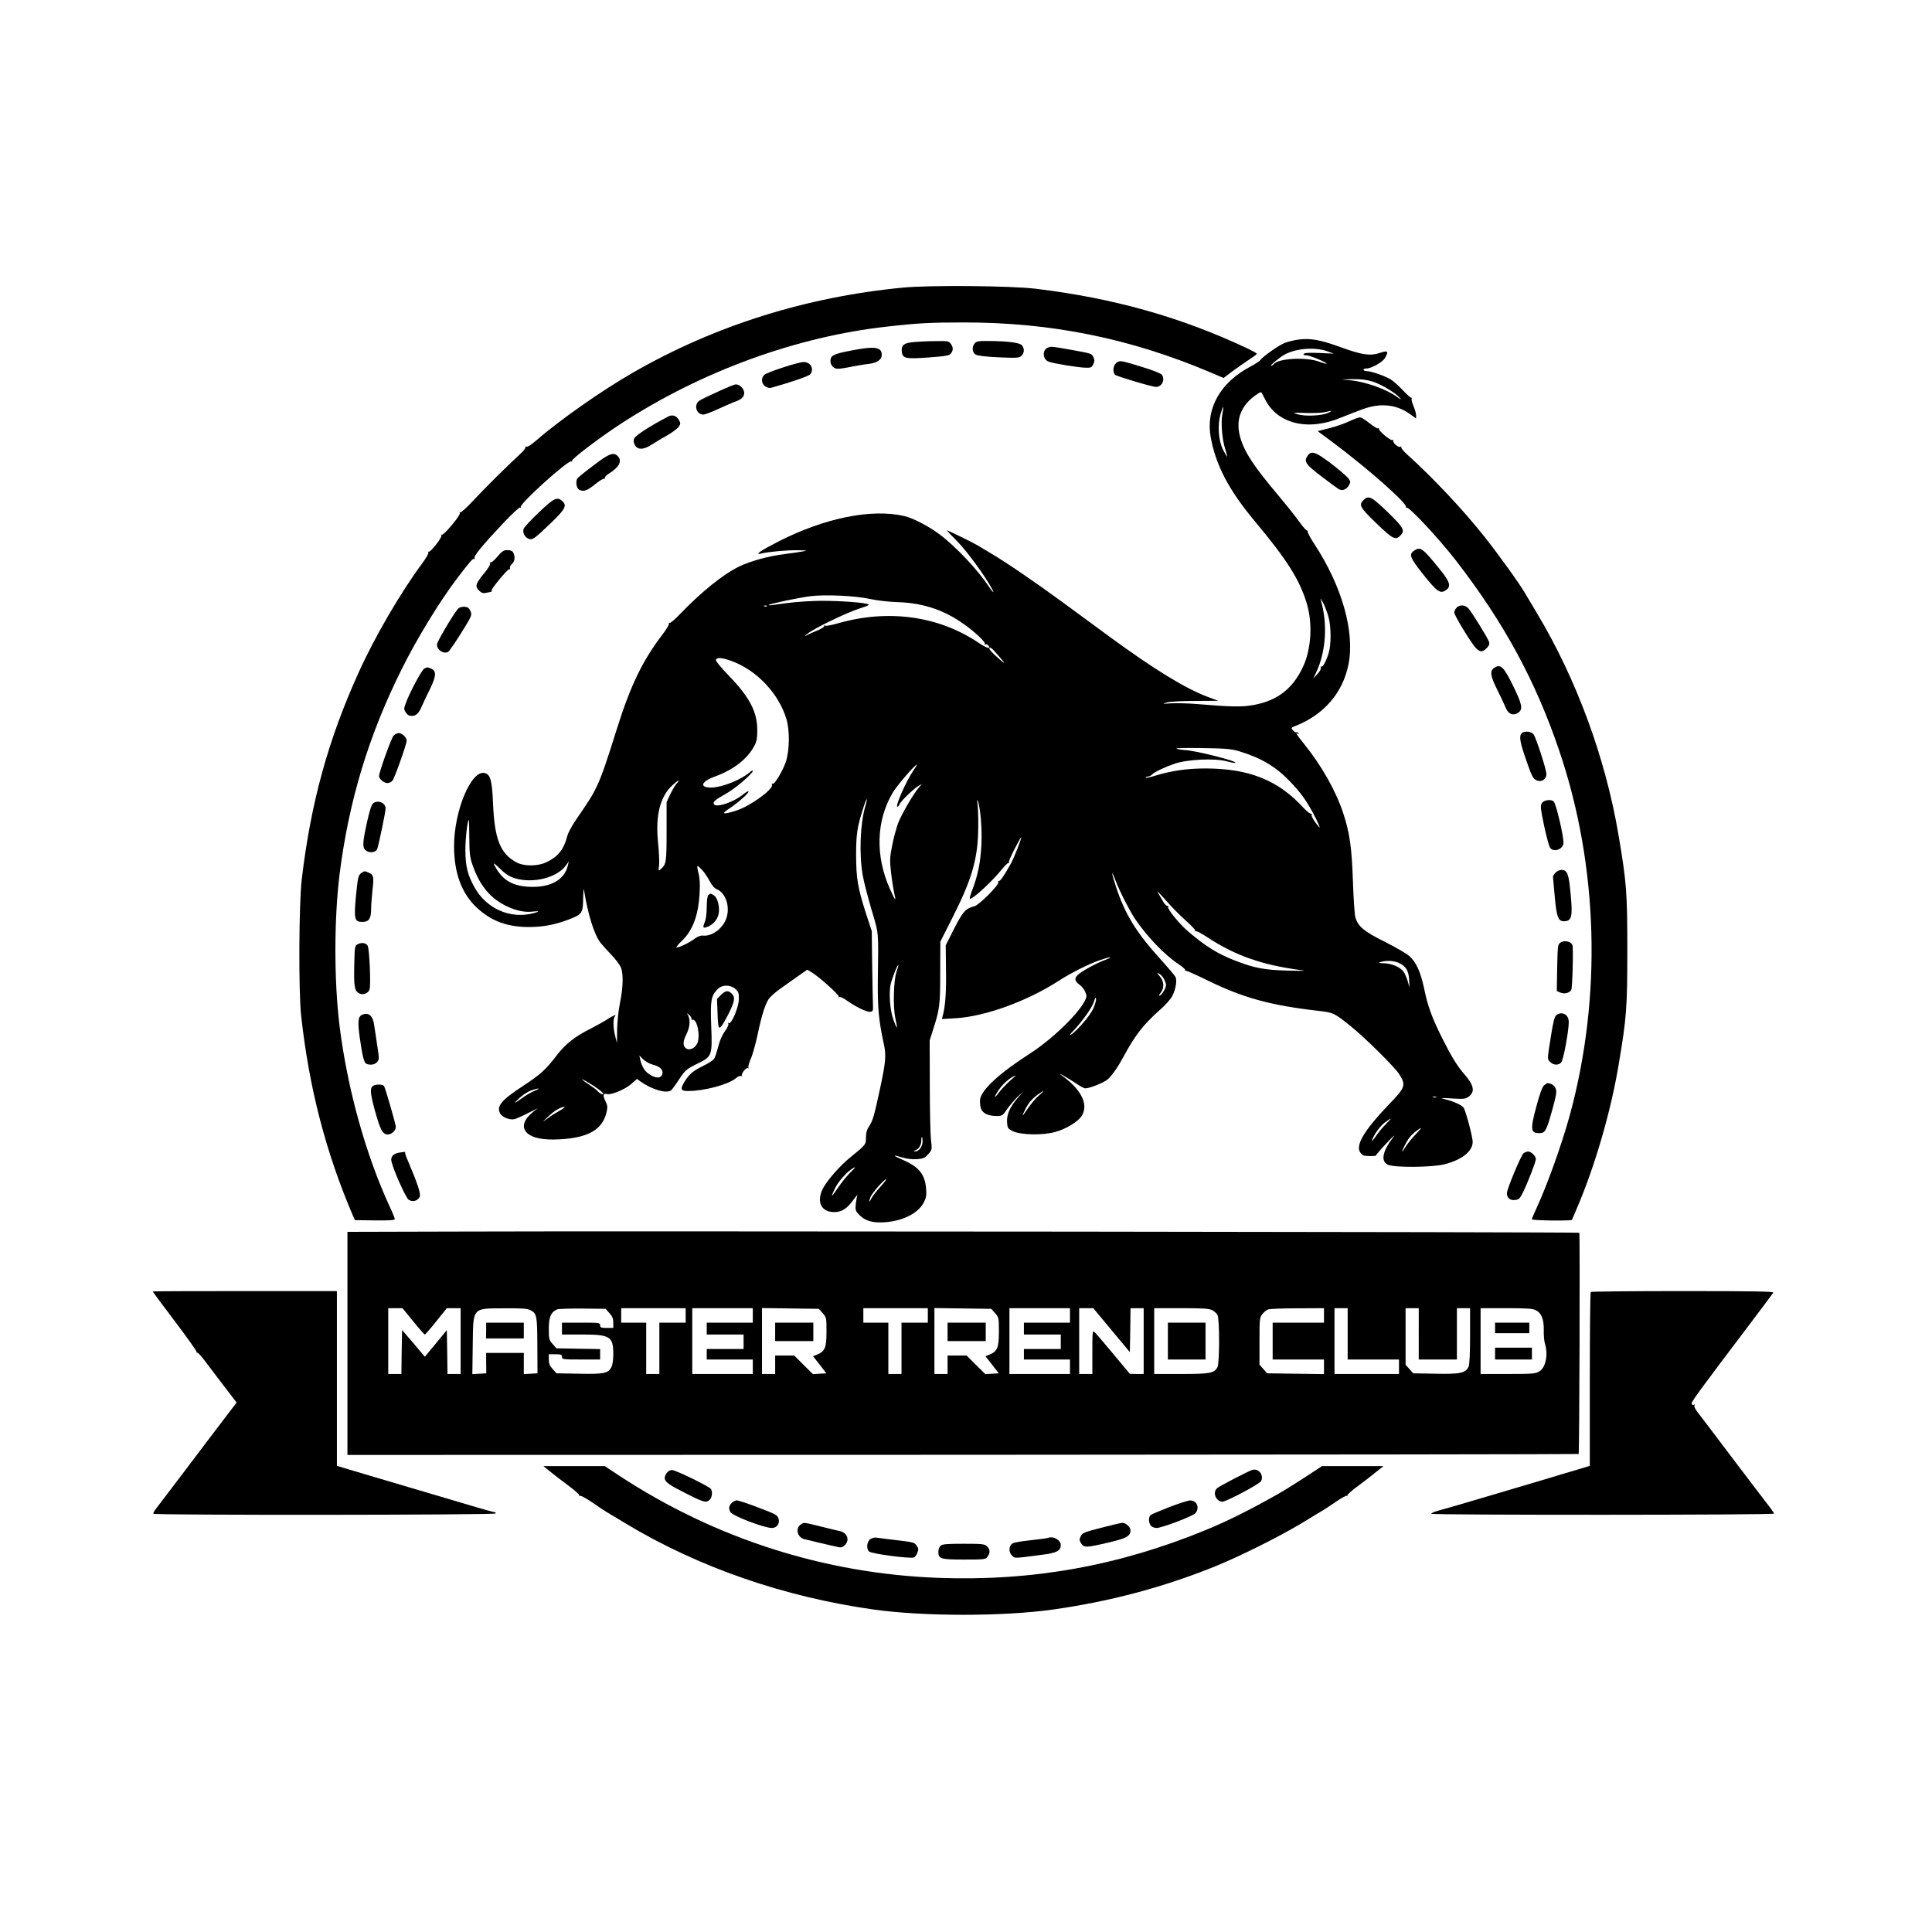 <?xml version="1.0" standalone="no"?>
<!DOCTYPE svg PUBLIC "-//W3C//DTD SVG 20010904//EN"
 "http://www.w3.org/TR/2001/REC-SVG-20010904/DTD/svg10.dtd">
<svg version="1.0" xmlns="http://www.w3.org/2000/svg"
 width="1468pt" height="1468pt" viewBox="0 0 1468 1468"
 preserveAspectRatio="xMidYMid meet">
<g transform="translate(0,1468) scale(0.1,-0.1)"
fill="#000000" stroke="none">
<path d="M6865 12495 c-737 -70 -1435 -289 -2055 -646 -237 -136 -557 -360
-742 -521 -34 -29 -62 -47 -69 -42 -7 4 -9 3 -6 -3 4 -6 -17 -32 -46 -58 -105
-97 -252 -243 -345 -342 -52 -56 -99 -100 -105 -96 -6 3 -7 1 -3 -5 9 -15
-124 -173 -137 -165 -6 3 -7 1 -3 -5 8 -13 -82 -129 -96 -124 -5 1 -7 -2 -3
-7 3 -6 -18 -43 -48 -83 -164 -222 -362 -561 -482 -828 -231 -510 -363 -988
-432 -1570 -22 -186 -25 -849 -5 -1035 60 -551 188 -1042 394 -1523 l15 -33
151 -2 c109 -1 152 1 152 10 0 6 -17 49 -39 95 -182 394 -321 894 -381 1373
-42 342 -42 808 0 1150 70 557 220 1054 471 1558 114 230 292 522 422 692 101
132 120 154 130 148 6 -3 7 -1 3 6 -9 14 56 94 216 264 67 71 124 124 130 121
6 -4 8 -2 5 3 -14 22 362 361 384 347 7 -4 9 -3 5 4 -7 12 207 175 374 284
614 399 1334 661 2025 737 230 26 328 31 573 31 670 1 1270 -121 1883 -381
l96 -41 69 52 c38 28 95 68 126 88 32 21 58 40 58 44 0 4 -35 23 -77 43 -502
236 -1014 380 -1603 451 -190 23 -801 28 -1005 9z"/>
<path d="M9861 12099 c-29 -4 -73 -15 -98 -24 -46 -18 -171 -106 -186 -131 -4
-7 -38 -29 -75 -49 -229 -120 -341 -318 -303 -535 38 -213 138 -404 335 -640
244 -292 339 -441 395 -624 46 -151 35 -348 -28 -482 -78 -167 -193 -256 -371
-290 -89 -17 -168 -16 -430 6 -69 6 -159 8 -200 6 -69 -5 -72 -4 -35 6 23 7
114 12 216 12 l176 1 -83 31 c-168 63 -407 210 -735 450 -97 71 -266 195 -376
276 -205 150 -418 295 -533 363 -36 21 -81 48 -100 60 -35 21 -226 115 -235
115 -3 0 33 -38 79 -84 72 -72 216 -269 265 -363 19 -37 6 -26 -24 18 -83 126
-251 305 -375 398 -84 63 -203 125 -270 140 -247 57 -601 -14 -950 -191 -141
-72 -192 -107 -136 -94 58 14 192 26 276 25 75 -1 80 -2 40 -9 -25 -5 -87 -14
-138 -20 -123 -16 -254 -51 -344 -94 -120 -57 -290 -194 -452 -363 -38 -40
-73 -70 -79 -66 -6 3 -7 1 -4 -4 4 -6 -17 -42 -46 -80 -153 -199 -245 -389
-347 -713 -85 -271 -119 -369 -155 -444 -32 -68 -50 -97 -165 -265 -27 -40
-55 -92 -60 -115 -26 -100 -68 -154 -157 -197 -65 -32 -170 -33 -228 -2 -124
66 -168 177 -179 452 -7 170 -20 217 -63 227 -102 26 -233 -286 -233 -556 0
-202 58 -360 172 -466 112 -104 234 -149 403 -148 108 1 198 19 304 60 94 37
101 48 102 158 1 50 4 80 6 66 29 -187 80 -347 127 -405 18 -22 57 -65 86 -95
29 -30 59 -71 67 -90 21 -47 18 -155 -7 -274 -11 -57 -20 -141 -21 -200 l-1
-101 -13 50 c-17 66 -18 138 -2 154 19 19 -20 2 -68 -30 -22 -14 -74 -43 -115
-64 -119 -59 -194 -118 -259 -203 -86 -112 -122 -145 -262 -237 -159 -104
-198 -151 -169 -205 15 -29 73 -52 108 -44 15 3 65 26 112 50 47 24 77 38 66
32 -105 -71 -134 -143 -76 -191 42 -36 125 -51 245 -44 217 12 324 75 354 207
9 38 7 51 -9 84 -21 44 -18 60 12 53 32 -9 137 35 184 76 l44 39 27 -20 c87
-61 192 -92 231 -68 6 4 31 37 55 74 53 81 60 88 151 132 106 52 109 60 100
285 -7 197 -1 229 50 280 34 34 94 34 133 1 24 -21 28 -31 27 -78 0 -60 -57
-194 -76 -182 -7 4 -8 2 -4 -5 4 -6 -7 -32 -27 -59 -21 -29 -40 -73 -50 -116
-10 -38 -23 -79 -31 -91 -8 -12 -47 -37 -88 -57 -73 -35 -102 -61 -139 -121
-32 -54 -26 -67 30 -67 122 0 304 49 361 96 17 15 35 22 42 18 7 -4 10 -4 6 1
-11 11 31 67 44 59 6 -4 8 -2 5 3 -4 6 4 36 17 66 14 30 36 110 51 178 29 141
56 230 84 275 11 18 50 53 88 80 37 26 99 70 137 97 l70 49 30 -18 c53 -30
216 -176 209 -187 -3 -6 -1 -7 5 -3 6 4 33 -9 59 -28 68 -48 151 -88 176 -84
20 3 22 9 20 53 -1 28 -4 165 -6 305 l-3 255 -42 128 c-65 202 -76 270 -77
447 0 161 8 214 52 353 26 85 42 103 18 21 -39 -134 -48 -361 -20 -523 8 -49
39 -167 67 -263 57 -191 53 -150 48 -538 -2 -208 7 -305 45 -480 20 -91 16
-137 -31 -355 -43 -200 -53 -232 -81 -274 -16 -24 -23 -48 -23 -83 0 -55 -2
-57 -114 -148 -82 -65 -182 -180 -214 -242 -50 -101 -12 -178 87 -178 57 0 96
25 147 95 20 28 33 41 28 30 -4 -11 -9 -41 -12 -68 -4 -43 -1 -50 30 -81 44
-44 103 -60 193 -53 136 10 251 68 293 148 19 36 23 55 19 104 -8 113 -55 170
-184 225 -76 33 -73 38 7 14 34 -10 75 -14 109 -12 46 4 59 10 84 38 29 33 30
34 21 109 -5 42 -9 229 -9 416 l-1 340 27 85 c49 152 53 183 53 430 l1 235 86
170 c156 307 200 460 202 700 1 77 -2 158 -6 180 -4 25 -3 33 2 20 20 -47 34
-209 28 -333 -6 -132 -28 -239 -72 -352 -13 -33 -20 -60 -15 -60 25 0 174 138
242 224 23 28 45 50 50 48 5 -1 7 1 4 6 -3 5 17 51 44 103 27 52 50 91 50 87
0 -16 -55 -157 -78 -198 -52 -94 -84 -140 -93 -134 -5 3 -6 -1 -3 -9 7 -20
-146 -174 -182 -183 -67 -17 -87 -39 -154 -170 l-64 -127 2 -186 c3 -167 -5
-280 -25 -350 l-6 -24 104 6 c224 13 543 129 783 284 96 62 228 128 315 158
82 28 108 28 36 0 -60 -22 -152 -71 -192 -102 -41 -30 -42 -55 -2 -84 17 -12
38 -37 45 -56 13 -29 12 -37 -2 -66 -53 -105 -251 -295 -422 -405 -230 -148
-364 -272 -375 -346 -2 -16 0 -46 5 -64 11 -40 54 -62 121 -62 41 0 46 3 80
53 20 28 55 70 78 92 l43 40 -43 -50 c-58 -68 -83 -125 -79 -183 3 -44 6 -48
43 -67 59 -29 226 -33 320 -7 84 22 177 79 205 124 54 89 -7 206 -166 316 -11
7 1 2 26 -11 25 -14 69 -41 99 -61 29 -20 59 -36 67 -36 35 0 147 46 173 70
36 35 78 96 123 180 84 155 147 236 272 347 41 35 82 82 94 106 27 54 37 118
23 145 -6 11 -63 78 -127 149 -172 191 -257 330 -323 531 -37 111 -40 144 -5
52 29 -78 106 -228 147 -290 91 -135 227 -277 332 -346 30 -20 52 -40 50 -44
-3 -4 1 -7 8 -7 6 1 82 -33 167 -75 266 -130 477 -188 838 -229 113 -13 121
-16 247 -118 107 -86 331 -308 366 -362 54 -85 49 -101 -81 -235 -183 -191
-251 -305 -215 -360 8 -13 23 -25 33 -26 39 -4 90 -3 87 2 -1 3 36 46 82 95
47 50 70 70 50 45 -82 -107 -98 -182 -42 -210 46 -23 336 -21 430 3 134 34
215 99 215 171 0 38 -55 243 -70 261 -16 19 -77 47 -135 61 -47 12 -45 13 50
7 92 -5 102 -4 128 17 47 37 35 87 -41 173 -50 57 -99 138 -168 277 -75 152
-105 233 -133 369 -27 126 -60 199 -112 246 -21 19 -106 68 -187 109 -159 79
-201 115 -223 183 -6 21 -15 146 -19 278 -9 258 -25 370 -75 520 -55 166 -166
362 -296 522 -58 72 -70 91 -47 77 7 -4 8 -3 4 5 -4 6 -11 9 -15 6 -5 -2 -16
4 -26 15 -17 19 -17 20 21 35 214 85 357 251 400 465 50 248 -49 597 -261 919
-30 46 -52 88 -49 93 3 4 1 7 -4 6 -5 -2 -35 32 -66 76 -31 43 -101 130 -154
193 -180 213 -254 324 -286 432 -32 108 -15 196 53 274 31 35 98 83 105 76 2
-2 15 -27 29 -54 94 -187 328 -243 577 -138 47 19 121 48 165 64 136 49 255
36 358 -37 l47 -34 0 24 c0 13 -9 45 -20 71 -11 26 -17 51 -14 56 3 5 2 8 -3
7 -4 -2 -33 24 -63 56 -30 32 -71 69 -90 81 -43 27 -151 65 -185 65 -14 0 -25
5 -25 10 0 6 10 10 23 10 37 0 121 47 140 79 31 53 24 60 -40 39 -71 -24 -134
-15 -291 42 -162 59 -235 72 -331 59z m224 -88 l50 -18 -111 5 c-76 3 -113 1
-118 -7 -5 -7 3 -11 21 -11 26 0 153 -53 153 -64 0 -2 -26 5 -57 16 -101 37
-308 25 -344 -18 -6 -8 -16 -14 -21 -14 -14 0 69 68 105 87 91 47 228 57 322
24z m344 -230 c64 -20 175 -86 207 -124 15 -17 11 -15 -19 6 -77 57 -236 115
-352 127 l-70 7 87 2 c60 1 105 -5 147 -18z m-1141 -246 c-12 -65 -3 -188 21
-265 10 -33 17 -60 15 -60 -2 0 -16 24 -31 53 -35 69 -43 187 -19 271 21 70
28 70 14 1z m802 7 c-47 -21 -173 -27 -230 -10 -42 13 -40 14 60 10 58 -2 123
1 145 6 58 14 65 13 25 -6z m-3480 -1413 c55 -12 142 -22 205 -24 211 -6 379
-66 545 -194 73 -56 130 -114 123 -124 -3 -6 -1 -7 4 -4 6 4 16 0 22 -7 28
-33 -12 -22 -75 21 -302 203 -685 256 -1066 147 -48 -14 -93 -22 -99 -18 -7 4
-9 3 -6 -3 3 -5 -20 -20 -51 -33 -31 -12 -68 -29 -82 -37 -20 -12 -20 -9 5 11
44 38 297 161 395 192 79 26 83 28 55 36 -54 14 -268 26 -390 22 -111 -4 -204
-13 -315 -30 -25 -4 -43 -4 -40 -1 9 9 240 58 319 67 118 14 341 3 451 -21z
m3485 -139 c20 -77 20 -207 1 -271 -20 -64 -45 -111 -56 -104 -6 3 -7 -1 -4
-9 3 -8 -8 -29 -26 -48 l-31 -33 19 40 c78 160 92 377 36 562 -3 10 6 -3 20
-28 13 -25 32 -74 41 -109z m-4268 84 c-3 -3 -12 -4 -19 -1 -8 3 -5 6 6 6 11
1 17 -2 13 -5z m1756 -372 c26 -29 47 -55 47 -58 0 -3 -27 18 -59 48 -33 29
-57 56 -54 61 8 13 16 6 66 -51z m-2018 -47 c189 -71 354 -248 411 -440 26
-88 23 -240 -5 -324 -26 -74 -87 -175 -101 -166 -5 3 -7 0 -4 -8 12 -34 -170
-165 -274 -197 -102 -32 -116 -26 -47 19 68 45 150 119 142 128 -4 3 -20 -7
-38 -21 -71 -60 -206 -106 -224 -77 -10 18 7 33 86 77 71 38 209 156 209 177
0 6 -10 1 -22 -10 -64 -56 -205 -114 -288 -117 -99 -3 -86 45 23 84 139 50
248 135 298 232 19 34 23 59 23 123 -1 139 -60 250 -219 414 -52 54 -95 105
-95 114 0 25 47 22 125 -8z m3853 -684 c165 -50 277 -117 384 -229 80 -84 115
-132 171 -232 36 -66 65 -133 50 -115 -36 41 -63 87 -57 97 4 6 3 8 -3 5 -6
-4 -31 16 -57 43 -191 211 -415 301 -747 301 -141 0 -261 -18 -381 -55 -43
-13 -75 -20 -72 -15 3 5 11 9 19 9 7 0 20 6 27 14 21 21 95 56 173 83 96 33
300 43 394 19 35 -10 65 -15 68 -12 14 13 -310 95 -387 97 -19 1 -46 5 -60 10
-15 5 63 7 190 5 187 -3 224 -6 288 -25z m-2476 -143 c-57 -83 -143 -278 -123
-278 5 0 12 9 16 19 7 22 114 124 148 142 l22 12 -21 -24 c-42 -48 -134 -206
-160 -274 -14 -38 -35 -115 -45 -170 -18 -87 -19 -113 -9 -200 6 -55 17 -126
24 -158 17 -71 10 -65 -32 28 -112 251 -105 517 20 730 33 56 170 215 185 215
2 0 -9 -19 -25 -42z m-1800 -101 c-11 -12 -33 -49 -49 -82 l-28 -60 0 -225 c0
-231 -3 -247 -43 -283 -19 -18 -20 -17 -14 29 3 26 -1 104 -8 173 -21 205 16
350 110 435 44 40 65 49 32 13z m-1576 -415 c1 -120 4 -146 26 -209 32 -89 68
-153 121 -210 83 -90 228 -152 329 -140 57 7 62 1 11 -12 -175 -46 -357 34
-447 196 -53 95 -69 158 -70 283 0 90 16 230 27 230 1 0 2 -62 3 -138z m345
-305 c139 -43 325 4 391 100 l20 28 -7 -30 c-25 -112 -135 -172 -299 -163
-119 7 -190 47 -245 138 -31 52 -26 51 32 -4 37 -37 68 -56 108 -69z m1428 58
c17 -20 42 -57 55 -83 16 -31 35 -52 55 -60 66 -29 99 -131 71 -217 -26 -79
-109 -141 -178 -134 -18 2 -40 -6 -63 -23 -37 -29 -116 -67 -138 -68 -7 0 9
21 37 48 86 81 129 196 138 370 4 68 1 113 -9 150 -8 28 -11 52 -7 52 5 0 22
-16 39 -35z m3535 -243 c30 -35 90 -95 133 -134 43 -38 77 -74 75 -79 -1 -6 1
-8 6 -5 5 3 46 -19 91 -49 206 -135 411 -207 696 -245 58 -7 42 -8 -85 -5
-179 4 -260 19 -405 76 -132 51 -224 108 -354 219 -71 60 -165 176 -155 191 4
7 3 9 -3 6 -6 -4 -20 8 -31 26 -11 19 -28 47 -37 63 -23 37 -8 22 69 -64z
m1749 -456 c58 -24 80 -59 84 -129 l3 -62 -13 47 c-7 25 -21 58 -31 73 -23 35
-89 64 -151 66 -40 1 -45 3 -25 9 40 13 98 11 133 -4z m-3810 -66 c-23 -65
-29 -266 -10 -355 8 -38 14 -71 12 -73 -2 -2 -13 23 -25 55 -28 72 -38 212
-21 280 13 50 51 146 57 140 2 -1 -4 -23 -13 -47z m2032 -60 c8 -16 15 -36 15
-45 0 -22 -30 -73 -48 -80 -8 -3 -5 6 7 21 29 37 27 85 -6 125 -25 29 -25 31
-5 20 12 -6 29 -25 37 -41z m-539 -226 c-25 -54 -130 -175 -171 -197 -11 -5
-3 7 19 29 65 67 144 177 158 222 9 31 14 38 16 23 2 -12 -8 -46 -22 -77z
m-3052 -76 c-3 -4 0 -7 7 -6 37 8 63 -128 36 -182 -16 -33 -55 -52 -79 -39
-30 16 -32 52 -4 107 28 55 33 110 15 145 -12 22 -12 22 9 3 12 -10 19 -23 16
-28z m-290 -349 c50 -12 77 -39 69 -69 -10 -37 -52 -36 -106 2 -31 22 -51 57
-62 106 l-7 32 30 -30 c17 -16 49 -34 76 -41z m2705 -126 c-29 -27 -65 -66
-81 -87 -36 -50 -37 -32 0 21 27 40 68 79 107 101 33 19 30 14 -26 -35z
m-3158 -34 c43 -28 76 -55 73 -60 -6 -10 -27 2 -49 26 -5 6 -35 28 -65 48 -83
56 -50 44 41 -14z m-446 -36 c-22 -9 -60 -30 -84 -47 -79 -56 -86 -59 -38 -13
26 25 66 52 90 60 57 21 82 20 32 0z m3828 -38 c-23 -20 -60 -63 -82 -96 -47
-70 -52 -70 -17 -1 24 46 57 83 106 115 40 27 37 20 -7 -18z m3020 -12 c-7 -2
-19 -2 -25 0 -7 3 -2 5 12 5 14 0 19 -2 13 -5z m-6660 -102 c-29 -16 -72 -43
-95 -61 -42 -31 -42 -31 7 16 49 46 95 73 125 73 8 1 -9 -12 -37 -28z m6280
-100 c-22 -21 -54 -59 -72 -85 -43 -62 -50 -58 -13 7 16 28 48 67 71 85 57 43
62 41 14 -7z m221 -83 c-28 -29 -60 -70 -73 -90 -32 -53 -36 -47 -7 10 27 52
47 77 90 110 46 35 43 26 -10 -30z m-3744 -53 c0 -38 -29 -75 -57 -74 -14 0
-13 2 4 9 26 11 43 40 43 74 0 14 2 26 5 26 3 0 5 -16 5 -35z m-554 -239 c-24
-25 -65 -75 -90 -113 -52 -77 -58 -76 -19 2 29 60 118 151 151 155 2 0 -17
-20 -42 -44z m235 -102 c-29 -31 -58 -69 -67 -85 -19 -39 -25 -37 -11 3 12 32
105 138 121 138 4 0 -15 -25 -43 -56z"/>
<path d="M5382 7878 c-7 -7 -12 -43 -12 -90 0 -48 -6 -93 -15 -115 -18 -44
-14 -49 24 -34 41 17 71 53 81 95 11 48 -6 122 -33 141 -26 18 -30 18 -45 3z"/>
<path d="M6944 12081 c-76 -7 -96 -23 -92 -70 5 -55 25 -60 206 -47 133 10
156 14 168 31 18 24 18 45 -2 73 -14 20 -22 22 -117 20 -56 0 -129 -4 -163 -7z"/>
<path d="M7407 12072 c-24 -27 -21 -69 6 -86 15 -9 71 -16 175 -21 138 -6 155
-5 173 11 22 20 25 53 5 79 -15 21 -102 33 -257 34 -71 1 -89 -2 -102 -17z"/>
<path d="M7963 12039 c-45 -17 -42 -89 5 -107 36 -14 226 -45 282 -46 39 -1
46 2 57 26 10 20 11 32 2 52 -14 30 -11 29 -159 56 -164 29 -163 29 -187 19z"/>
<path d="M6455 12014 c-123 -24 -145 -36 -145 -78 1 -34 26 -59 58 -58 16 0
62 7 103 16 41 8 100 18 131 21 63 8 98 32 98 69 0 61 -55 68 -245 30z"/>
<path d="M8500 11933 c-24 -8 -40 -34 -40 -64 0 -14 6 -31 13 -37 17 -13 282
-92 311 -92 45 0 71 56 44 93 -7 9 -69 34 -138 55 -150 47 -171 51 -190 45z"/>
<path d="M5950 11888 c-69 -22 -133 -47 -142 -56 -27 -23 -23 -68 7 -88 14 -9
33 -14 43 -11 163 46 289 90 300 104 30 41 0 94 -54 92 -16 0 -85 -18 -154
-41z"/>
<path d="M5457 11705 c-64 -29 -129 -60 -142 -69 -46 -30 -25 -106 29 -106 13
0 65 20 117 44 52 24 112 50 133 57 50 18 70 47 57 82 -10 26 -39 48 -63 46
-7 0 -66 -24 -131 -54z"/>
<path d="M5079 11516 c-140 -73 -246 -142 -259 -166 -8 -15 -7 -28 2 -48 20
-42 67 -42 132 1 28 18 82 51 119 71 37 21 75 50 84 63 15 22 15 28 2 51 -18
33 -50 44 -80 28z"/>
<path d="M10250 11478 c-36 -17 -104 -40 -151 -52 l-87 -22 107 -79 c271 -202
579 -474 564 -498 -3 -5 -1 -7 4 -4 17 11 246 -235 374 -400 366 -472 608
-919 787 -1448 297 -876 325 -1866 81 -2765 -64 -233 -177 -547 -263 -730 -14
-30 -26 -59 -26 -65 0 -9 296 -13 304 -4 2 2 28 66 60 141 126 307 239 700
295 1038 60 356 66 430 66 870 0 440 -6 514 -66 870 -99 588 -318 1186 -622
1693 -40 66 -79 132 -87 146 -43 75 -203 297 -309 431 -166 209 -390 447 -588
626 -29 26 -50 51 -46 57 4 6 1 7 -6 2 -15 -9 -63 33 -54 48 3 6 1 7 -6 3 -13
-8 -108 71 -103 86 1 5 -2 7 -7 3 -6 -3 -35 15 -66 40 -31 25 -63 45 -73 44
-9 0 -46 -14 -82 -31z"/>
<path d="M9934 11215 c-28 -42 -12 -65 107 -155 61 -47 120 -90 132 -97 26
-15 58 -3 77 30 13 24 13 28 -6 54 -12 15 -70 65 -130 111 -119 90 -151 101
-180 57z"/>
<path d="M4509 11143 c-63 -47 -117 -91 -121 -97 -16 -23 -8 -75 11 -86 35
-18 59 -11 122 40 34 27 66 47 72 43 5 -3 7 -1 3 5 -3 5 9 20 27 31 82 50 107
99 71 135 -32 33 -67 20 -185 -71z"/>
<path d="M10360 10880 c-37 -37 -26 -57 98 -176 123 -119 145 -131 182 -94 38
38 27 59 -95 178 -123 119 -146 131 -185 92z"/>
<path d="M4096 10788 c-60 -56 -112 -113 -117 -126 -11 -29 9 -67 41 -77 27
-9 43 3 168 123 108 104 122 131 84 165 -38 35 -64 22 -176 -85z"/>
<path d="M10742 10494 c-38 -27 -27 -55 73 -180 104 -130 128 -147 169 -120
45 29 35 63 -46 163 -131 162 -146 172 -196 137z"/>
<path d="M3779 10450 c-23 -27 -46 -47 -52 -43 -6 3 -7 1 -3 -6 4 -7 -9 -31
-31 -59 -81 -98 -88 -117 -50 -152 15 -15 29 -20 47 -15 14 3 30 6 37 7 7 1
10 5 8 9 -7 11 125 170 135 164 6 -3 7 0 5 8 -3 7 3 22 15 32 22 20 26 55 10
86 -7 13 -21 19 -45 19 -28 0 -41 -8 -76 -50z"/>
<path d="M11067 10062 c-10 -10 -17 -27 -17 -36 0 -23 135 -243 167 -273 31
-29 48 -29 79 2 19 19 23 31 18 48 -8 28 -130 224 -157 255 -25 27 -68 29 -90
4z"/>
<path d="M3479 10053 c-39 -46 -159 -251 -159 -270 0 -43 53 -76 87 -55 7 5
51 68 97 142 74 118 83 136 74 159 -5 14 -15 29 -21 33 -21 13 -64 9 -78 -9z"/>
<path d="M11352 9604 c-33 -23 -28 -60 27 -170 27 -54 56 -116 64 -136 19 -45
55 -58 92 -34 38 25 32 62 -36 201 -73 150 -98 174 -147 139z"/>
<path d="M3225 9601 c-19 -8 -116 -189 -145 -273 -12 -32 -11 -40 4 -62 11
-18 25 -26 45 -26 33 0 54 21 77 75 9 22 36 80 61 129 49 100 51 140 6 157
-13 5 -25 9 -26 8 -1 0 -11 -4 -22 -8z"/>
<path d="M11562 9108 c-21 -21 -13 -69 36 -208 40 -116 51 -137 75 -148 38
-19 77 5 77 47 0 34 -75 265 -96 299 -16 25 -71 31 -92 10z"/>
<path d="M2991 9091 c-17 -17 -111 -278 -111 -309 0 -20 38 -52 63 -52 13 0
31 8 39 18 16 19 108 277 108 305 0 23 -35 57 -60 57 -11 0 -28 -8 -39 -19z"/>
<path d="M11716 8578 c-13 -21 -11 -39 17 -174 18 -83 38 -158 46 -167 30 -37
101 -8 101 40 0 55 -54 286 -73 311 -16 21 -75 15 -91 -10z"/>
<path d="M2836 8577 c-13 -10 -27 -53 -47 -143 -36 -163 -37 -198 -5 -219 28
-19 71 -11 82 13 10 24 64 283 64 308 0 44 -57 68 -94 41z"/>
<path d="M11820 8050 c-11 -11 -20 -26 -20 -32 1 -7 7 -77 14 -156 14 -151 26
-182 70 -182 59 1 67 35 50 209 -14 154 -25 181 -71 181 -12 0 -32 -9 -43 -20z"/>
<path d="M2741 8043 c-19 -16 -23 -37 -36 -168 -17 -181 -12 -200 50 -200 48
0 65 25 65 100 0 28 5 90 10 139 12 102 9 119 -26 134 -33 16 -38 15 -63 -5z"/>
<path d="M11854 7516 c-17 -13 -19 -30 -22 -190 l-3 -176 25 -11 c31 -14 72
-5 85 20 8 14 15 234 11 328 -1 37 -60 55 -96 29z"/>
<path d="M2719 7506 c-23 -11 -24 -15 -27 -151 -4 -167 1 -200 32 -220 30 -20
73 -5 84 27 11 32 -1 309 -14 331 -13 23 -45 28 -75 13z"/>
<path d="M5478 7120 l-30 -30 4 -104 c1 -58 6 -108 11 -112 10 -10 29 17 72
101 47 94 53 127 26 154 -28 28 -47 26 -83 -9z"/>
<path d="M2753 6970 c-33 -14 -37 -48 -19 -178 22 -148 32 -188 52 -196 30
-11 61 -6 79 14 17 19 17 25 2 122 -9 57 -19 126 -23 153 -9 76 -41 105 -91
85z"/>
<path d="M11826 6967 c-14 -10 -24 -49 -42 -163 -29 -182 -28 -170 -4 -194 25
-25 62 -26 83 -2 16 18 57 237 57 306 0 57 -50 85 -94 53z"/>
<path d="M11732 6433 c-13 -12 -32 -62 -56 -152 -50 -185 -47 -211 21 -211 44
0 53 17 98 178 31 114 35 138 25 162 -10 24 -34 39 -61 40 -4 0 -16 -8 -27
-17z"/>
<path d="M2842 6433 c-33 -13 -32 -51 7 -193 41 -147 58 -180 98 -180 32 0 66
36 60 63 -16 73 -81 294 -89 305 -10 12 -51 15 -76 5z"/>
<path d="M3040 5923 c-49 -6 -73 -30 -66 -66 13 -62 109 -279 131 -293 30 -20
69 -9 84 22 10 23 -14 97 -102 304 -5 14 -10 28 -9 33 1 4 1 6 0 5 -2 0 -19
-3 -38 -5z"/>
<path d="M11577 5918 c-19 -15 -127 -272 -127 -304 0 -36 23 -56 60 -52 31 3
38 9 62 58 37 75 98 232 98 253 0 22 -35 57 -58 57 -10 0 -26 -6 -35 -12z"/>
<path d="M3403 5322 l-763 -2 0 -848 0 -847 4676 1 c2571 1 4677 4 4679 6 6 6
11 1676 5 1681 -6 6 -7361 14 -8597 9z m-263 -682 c44 -55 84 -100 88 -100 4
0 43 45 87 100 l80 100 53 0 52 0 0 -250 0 -250 -50 0 -50 0 -2 167 -3 166
-83 -101 -84 -101 -86 102 -87 101 -3 -167 -2 -167 -50 0 -50 0 0 250 0 250
54 0 54 0 82 -100z m890 85 c49 -25 52 -42 53 -269 l1 -211 -52 -3 -52 -3 0
80 0 81 -143 0 -143 0 0 -77 1 -78 -53 -3 -53 -3 3 219 c4 293 -7 280 246 281
127 1 169 -2 192 -14z m601 -23 c22 -24 29 -42 29 -72 l0 -40 -50 0 c-43 0
-50 3 -50 20 0 19 -7 20 -145 20 l-145 0 0 -45 0 -45 151 0 c216 0 239 -15
239 -151 0 -42 -6 -81 -15 -98 -24 -46 -55 -53 -245 -49 l-172 3 -29 33 c-22
24 -29 42 -29 72 l0 40 50 0 c43 0 50 -3 50 -20 0 -19 7 -20 145 -20 l145 0 0
39 0 40 -166 3 -166 3 -29 33 c-27 30 -29 38 -29 116 0 89 16 127 64 147 11 4
99 7 194 6 l174 -2 29 -33z m579 -17 l0 -55 -100 0 -100 0 0 -195 0 -195 -50
0 -50 0 0 195 0 195 -95 0 -95 0 0 55 0 55 245 0 245 0 0 -55z m510 0 l0 -55
-175 0 -175 0 0 -45 0 -45 140 0 140 0 0 -55 0 -55 -140 0 -140 0 0 -40 0 -40
175 0 175 0 0 -55 0 -55 -230 0 -230 0 0 250 0 250 230 0 230 0 0 -55z m531
17 c28 -31 29 -35 29 -141 0 -121 -12 -150 -72 -174 l-30 -12 51 -65 50 -65
-51 -3 -51 -3 -71 70 -71 71 -73 0 -72 0 0 -70 0 -70 -50 0 -50 0 0 251 0 250
216 -3 216 -3 29 -33z m799 -17 l0 -55 -100 0 -100 0 0 -195 0 -195 -50 0 -50
0 0 195 0 195 -95 0 -95 0 0 55 0 55 245 0 245 0 0 -55z m511 17 c28 -31 29
-35 29 -141 0 -121 -12 -150 -72 -174 l-30 -12 51 -65 50 -65 -51 -3 -51 -3
-71 70 -71 71 -73 0 -72 0 0 -70 0 -70 -50 0 -50 0 0 251 0 250 216 -3 216 -3
29 -33z m569 -17 l0 -55 -175 0 -175 0 0 -45 0 -45 140 0 140 0 0 -55 0 -55
-140 0 -140 0 0 -40 0 -40 175 0 175 0 0 -55 0 -55 -230 0 -230 0 0 250 0 250
230 0 230 0 0 -55z m316 -112 l139 -167 3 167 2 167 50 0 50 0 0 -250 0 -250
-52 0 -53 1 -125 150 c-69 83 -133 158 -142 166 -17 15 -18 8 -18 -150 l0
-167 -50 0 -50 0 0 250 0 250 53 0 54 0 139 -167z m764 152 c16 -8 35 -25 41
-37 16 -30 16 -366 0 -396 -25 -46 -56 -52 -276 -52 l-205 0 0 250 0 250 205
0 c164 0 212 -3 235 -15z m850 -40 l0 -55 -195 0 -195 0 0 -140 0 -140 195 0
195 0 0 -56 0 -55 -216 3 -216 3 -29 33 -29 32 0 179 c0 167 1 180 21 205 12
15 31 32 43 36 11 5 112 9 224 9 l202 1 0 -55z m180 -140 l0 -195 195 0 195 0
0 -55 0 -55 -245 0 -245 0 0 250 0 250 50 0 50 0 0 -195z m540 0 l0 -195 145
0 145 0 0 195 0 195 50 0 50 0 0 -210 c0 -135 -4 -218 -11 -234 -23 -49 -63
-58 -250 -54 l-171 3 -29 33 -29 32 0 215 0 215 50 0 50 0 0 -195z m891 179
c42 -21 61 -71 59 -153 -1 -36 3 -82 9 -101 26 -82 6 -181 -42 -210 -29 -18
-52 -20 -239 -20 l-208 0 0 250 0 250 195 0 c158 0 202 -3 226 -16z"/>
<path d="M3694 4570 l-1 -60 144 0 143 0 0 60 0 60 -143 0 -143 0 0 -60z"/>
<path d="M5890 4560 l0 -70 145 0 145 0 0 70 0 70 -145 0 -145 0 0 -70z"/>
<path d="M7200 4560 l0 -70 145 0 145 0 0 70 0 70 -145 0 -145 0 0 -70z"/>
<path d="M8874 4490 l0 -140 143 0 143 0 0 140 0 140 -143 0 -143 0 0 -140z"/>
<path d="M11360 4590 l0 -40 130 0 130 0 0 40 0 40 -130 0 -130 0 0 -40z"/>
<path d="M11360 4395 l0 -45 140 0 140 0 0 45 0 45 -140 0 -140 0 0 -45z"/>
<path d="M1160 4867 c0 -2 76 -104 169 -227 93 -123 167 -228 165 -232 -3 -5
-1 -7 4 -6 6 2 32 -27 59 -63 28 -36 93 -122 145 -191 l96 -125 -87 -114 c-48
-63 -179 -235 -291 -384 -112 -148 -216 -285 -231 -304 -16 -19 -26 -38 -23
-43 8 -12 2591 -10 2599 2 3 6 0 10 -7 10 -7 0 -71 18 -143 39 -71 21 -301 89
-510 151 -209 62 -417 123 -462 137 l-83 25 0 664 0 664 -700 0 c-385 0 -700
-1 -700 -3z"/>
<path d="M12087 4863 c-4 -3 -7 -302 -7 -663 l0 -658 -82 -25 c-46 -13 -175
-52 -288 -86 -113 -33 -318 -94 -456 -135 -138 -41 -281 -83 -317 -92 -36 -10
-64 -21 -61 -26 7 -11 2604 -10 2604 1 0 4 -26 42 -58 82 -32 41 -156 205
-277 364 -120 160 -232 307 -248 327 -17 22 -26 41 -22 49 5 8 4 10 -4 5 -6
-4 -14 -1 -17 7 -5 14 36 70 461 632 83 110 155 206 159 213 6 9 -134 12 -687
12 -381 0 -697 -3 -700 -7z"/>
<path d="M4182 3497 c29 -24 91 -71 138 -106 47 -35 84 -68 82 -73 -1 -5 2 -7
7 -4 5 3 47 -20 93 -51 45 -32 95 -65 109 -73 14 -8 77 -46 140 -84 553 -334
1205 -560 1889 -656 379 -53 981 -53 1360 0 433 61 839 169 1230 327 184 74
486 225 650 323 74 45 149 90 165 100 17 9 63 40 104 68 41 28 78 49 83 46 5
-3 7 -1 6 4 -2 5 35 38 82 72 47 35 109 83 138 107 l54 43 -234 0 -233 0 -70
-46 c-92 -61 -219 -141 -264 -166 -209 -118 -386 -207 -543 -271 -666 -275
-1323 -393 -2043 -366 -863 33 -1689 298 -2415 773 l-115 76 -233 0 -233 0 53
-43z"/>
<path d="M9515 3511 c-32 -10 -248 -122 -267 -139 -37 -32 -9 -102 41 -102 30
0 284 135 294 157 21 47 -20 98 -68 84z"/>
<path d="M5064 3485 c-29 -44 -13 -68 78 -116 207 -108 222 -113 252 -83 17
16 21 61 8 80 -13 20 -268 144 -295 144 -17 0 -32 -9 -43 -25z"/>
<path d="M5560 3260 c-22 -22 -25 -42 -10 -69 15 -29 256 -121 315 -121 40 0
64 37 49 76 -8 22 -31 34 -154 80 -79 30 -152 54 -162 54 -10 0 -27 -9 -38
-20z"/>
<path d="M8886 3229 c-72 -28 -136 -55 -143 -61 -18 -15 -16 -63 3 -82 8 -9
27 -16 42 -16 40 0 274 89 295 112 35 41 11 99 -41 97 -15 0 -85 -23 -156 -50z"/>
<path d="M6082 3094 c-39 -27 -24 -93 26 -108 20 -6 213 -51 259 -61 25 -5 36
-2 52 14 39 39 20 94 -37 107 -15 3 -80 19 -145 35 -139 34 -127 33 -155 13z"/>
<path d="M8365 3071 c-127 -33 -141 -38 -153 -64 -12 -24 -11 -31 2 -53 24
-35 37 -35 216 7 128 30 160 48 160 90 0 26 -36 59 -62 58 -13 -1 -86 -18
-163 -38z"/>
<path d="M6613 2985 c-27 -19 -32 -75 -9 -94 21 -18 312 -56 341 -45 7 3 19
19 25 35 10 24 10 33 -4 53 -17 27 -23 28 -176 46 -52 6 -108 13 -125 16 -19
3 -38 -1 -52 -11z"/>
<path d="M7965 2995 c-5 -3 -68 -11 -140 -19 -100 -11 -132 -19 -142 -32 -19
-26 -16 -61 7 -84 22 -22 12 -22 225 6 115 14 145 30 145 75 0 37 -56 69 -95
54z"/>
<path d="M7146 2934 c-9 -8 -16 -28 -16 -44 0 -55 15 -60 195 -60 158 0 164 1
179 22 21 30 20 54 -4 78 -18 18 -33 20 -179 20 -132 0 -162 -3 -175 -16z"/>
</g>
</svg>
